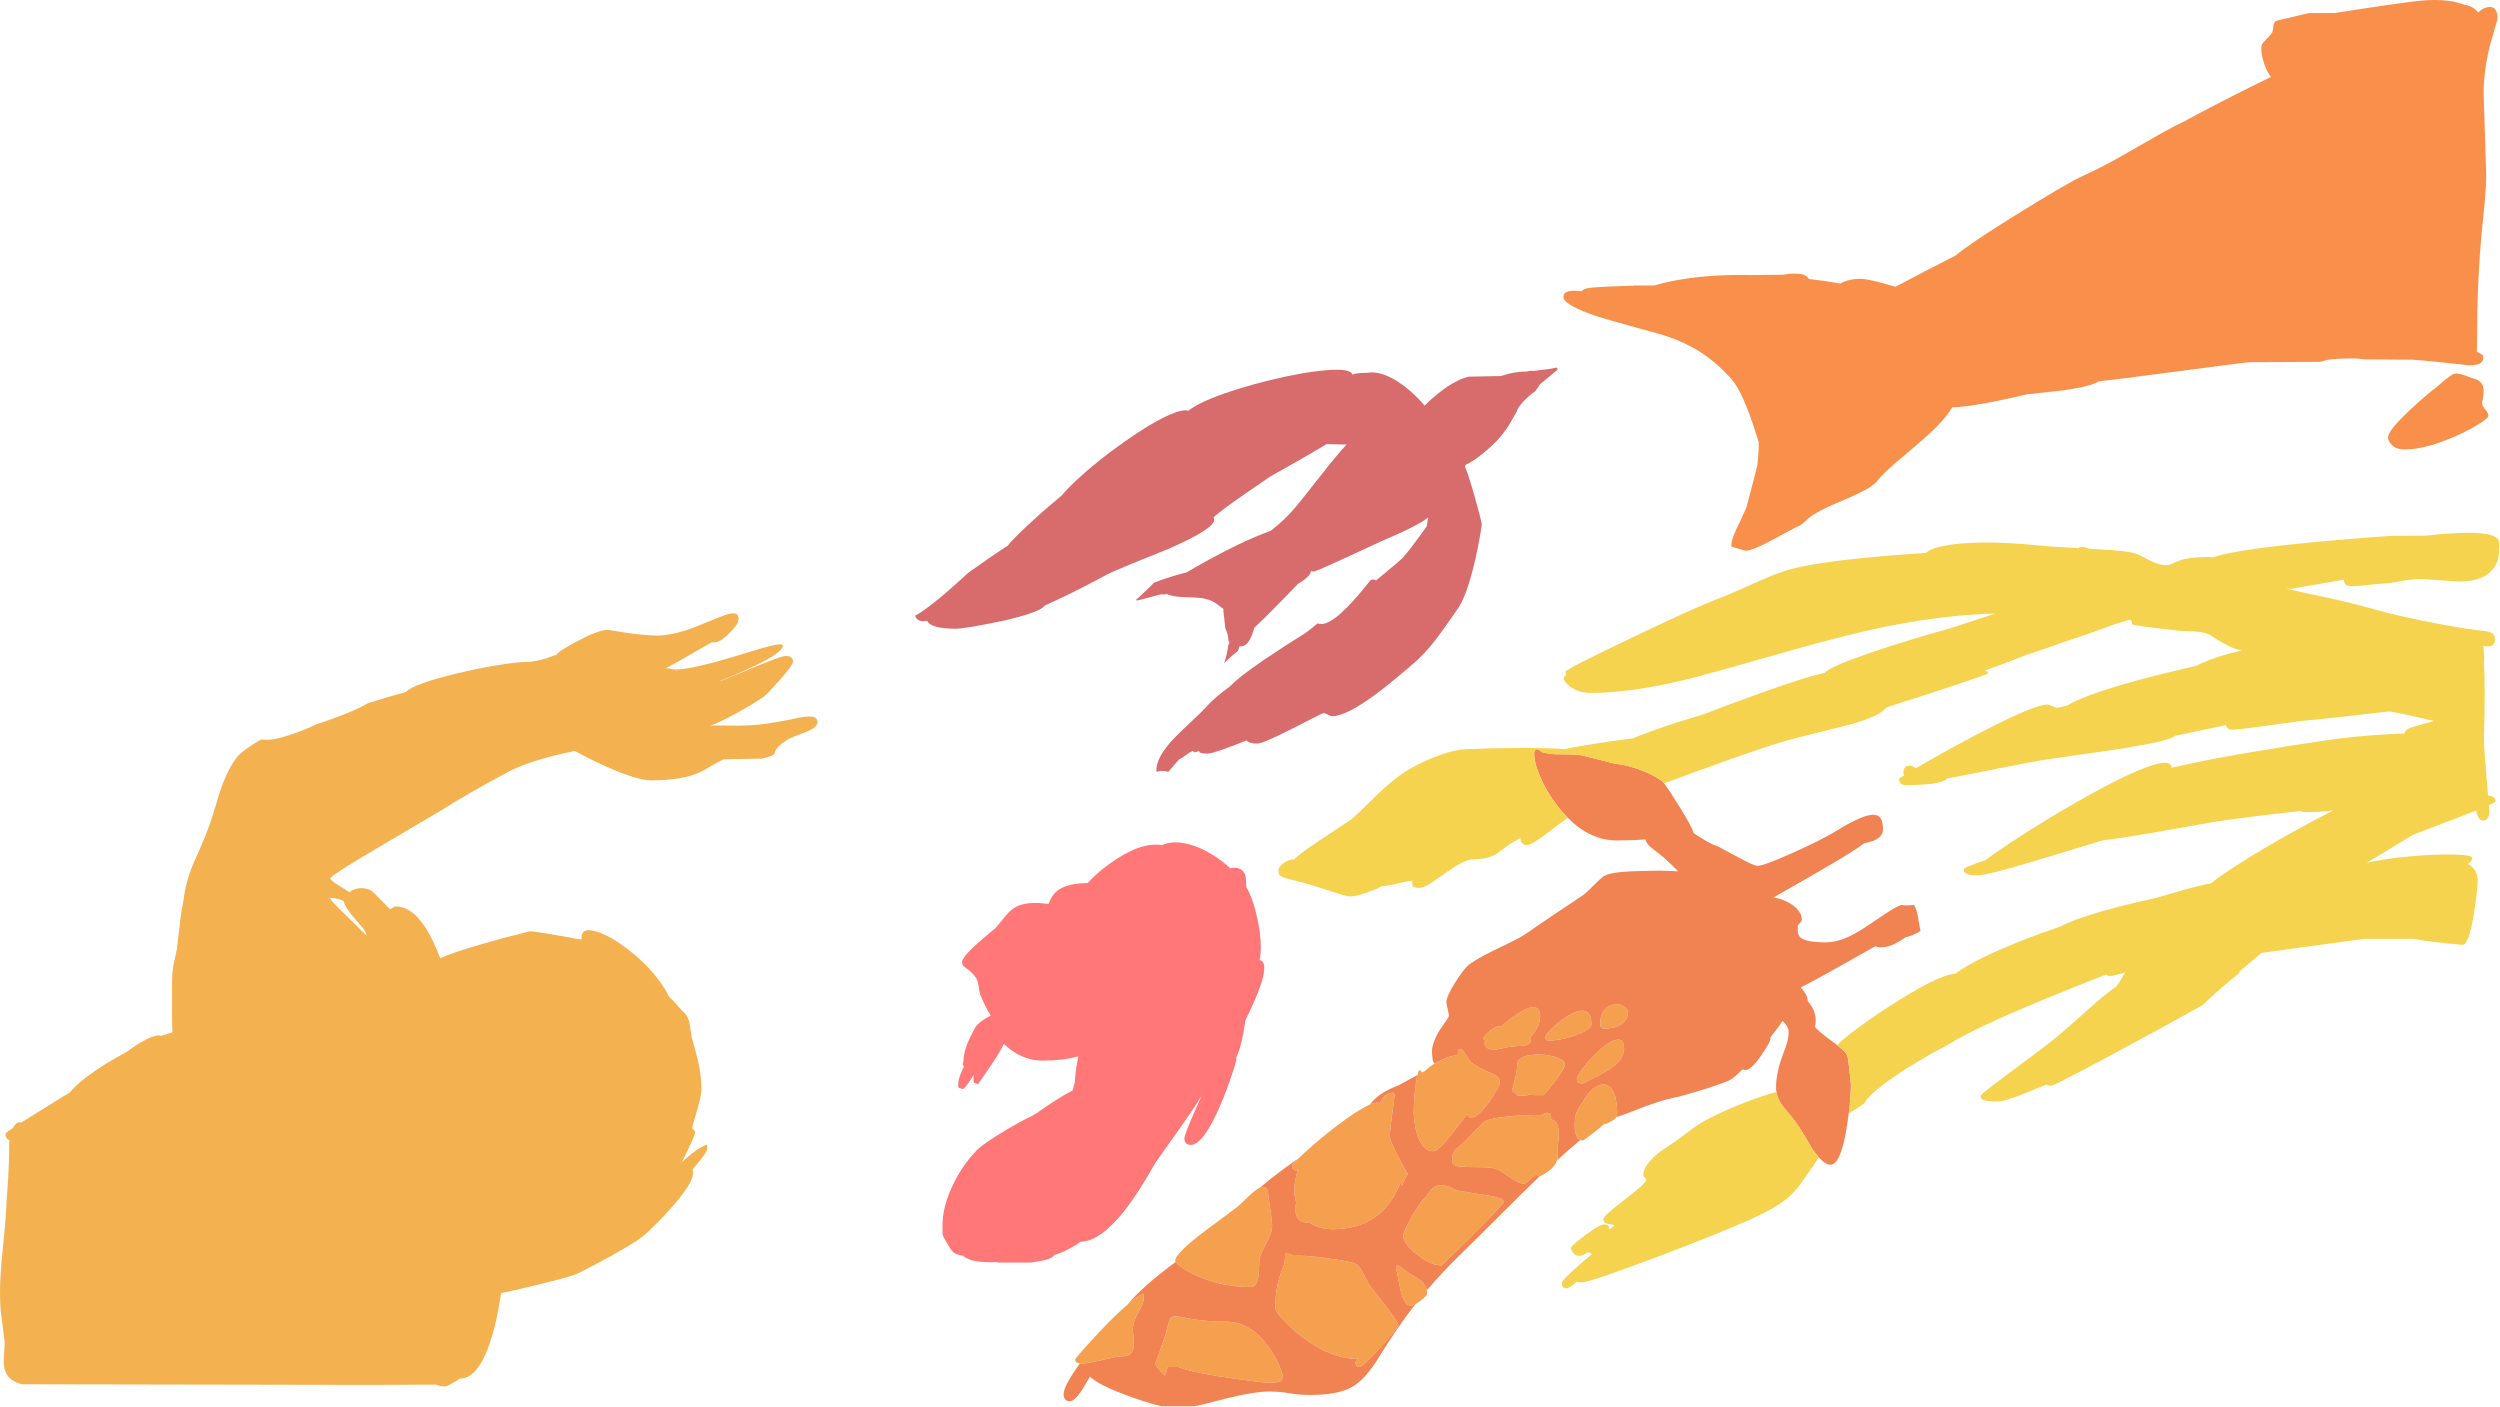 <?xml version="1.0"?>
<!DOCTYPE svg PUBLIC "-//W3C//DTD SVG 1.1//EN" "http://www.w3.org/Graphics/SVG/1.1/DTD/svg11.dtd">
<svg version='1.1' width='1987px' height='1118px' xmlns='http://www.w3.org/2000/svg' xmlns:xlink='http://www.w3.org/1999/xlink'>
	<g transform="translate(20.5,-0.884)">
		<path d="M 186.8 588.725 Q 189.231 588.85 192 588.85 Q 200.4 588.85 218.8 581.85 Q 225.65 579.239 230.175 576.825 Q 236.708 574.725 243.25 572.35 Q 262.743 565.327 272.175 559.675 Q 289.176 554.412 302.1 550.875 Q 307.742 544.614 342 536.3 Q 358.3 532.35 374.4 529.65 Q 390.5 527 398 527 Q 404.7 527 414.65 523.8 Q 416.598 523.191 422.25 521.075 Q 422.321 519.062 438.25 510.55 Q 455.15 501.5 462.5 501.5 Q 463.45 501.5 476.95 503.75 Q 492.2 506 501.75 506 Q 511.65 506 524.65 501.85 Q 531.45 499.65 545.45 493.75 Q 556.7 489.05 560.65 488.45 Q 566.5 487.6 566.5 492.6 Q 566.5 493.771 566 494.8 Q 566 494.896 566 495 Q 566 497.2 559.3 504 Q 551.95 511.5 547 511.5 Q 545.975 511.5 545.1 511.35 Q 540.547 514.007 534.5 517.5 Q 509.9 531.75 509 531.75 Q 508.879 531.75 508.75 531.75 Q 508.75 531.873 508.75 532 Q 510.95 532.15 513.3 532.6 Q 515.3 533 516.5 533 Q 529.75 533 568.75 521 Q 586.6 515.5 592.05 514.2 Q 601.75 511.85 601.75 514.1 Q 601.75 520.15 571.25 533.85 Q 563.111 537.53 552.425 541.85 Q 552.155 542.135 551.875 542.4 Q 559.549 539.279 570.8 534.55 Q 599.95 522.25 604 522.25 Q 608 522.25 609.25 524.4 Q 609.75 525.25 609.75 526.85 Q 609.75 529.45 599.05 541.6 Q 589.25 552.75 587 554.25 Q 578.3 560.4 563.45 568.5 Q 551.663 574.945 544.15 577.65 Q 546.108 577.521 548.4 577.5 Q 553.15 577.45 564.4 577.6 Q 574.85 577.6 582 576.85 Q 595.45 575.45 615.7 571.1 Q 622.6 569.95 625.65 570.6 Q 629.25 571.4 629.25 574.85 Q 629.25 578.95 620.15 582.65 Q 614.9 584.65 612.25 585.65 Q 607.6 587.4 605.25 588.85 Q 596.35 594.35 595.4 598.9 Q 595.05 600.4 593.65 601.15 Q 591.6 602.25 585 603.85 L 554.75 604.35 Q 550.9 605.95 544.9 609.6 Q 538.6 613.45 534.9 615.05 Q 521.3 621.1 497 621.1 Q 484.4 621.1 454.25 606.9 Q 444.099 602.108 436.3 597.7 Q 430.328 598.987 425.85 600 Q 397.6 606.6 382.5 614.85 Q 349.55 632.55 332 643.85 Q 329.7 645.3 280.7 674.15 Q 242 696.9 242 699 Q 242 700.25 246.55 703.25 Q 249.3 705.1 256.95 709.8 Q 257.079 709.881 257.2 709.95 Q 257.639 709.645 258.1 709.35 Q 265.15 704.75 274 708.35 Q 275.5 709.2 282.5 716.4 Q 286 719.95 289.25 723.35 Q 290.5 723.35 291.65 722.35 Q 292.75 721.35 294 721.35 Q 312.5 721.35 327 756.55 Q 328.236 759.571 329.375 762.6 Q 337.67 758.406 362.75 751.15 Q 381.5 745.75 400.5 741.1 Q 405.9 741.1 441 747.6 Q 441.5 747.5 441.75 747.55 L 441.75 745.85 Q 441.75 737.8 453.45 741.25 Q 464.55 744.55 479.15 755.85 Q 494.75 768 504.8 782.25 Q 508.764 787.874 511.375 793.225 Q 515.216 796.64 521.5 804.1 Q 526.25 807.7 527.55 814.2 Q 528.25 817.85 529.25 825.1 Q 533.4 839.8 534.75 846.3 Q 537 857.05 537 866.75 Q 537 871.65 533.4 883.85 Q 529.75 896.05 529.75 897.1 Q 529.75 898.35 530.9 899 Q 532 899.6 532 900.85 Q 532 901.85 528.85 909.1 Q 525.35 917.05 521.25 924.9 Q 521.202 924.992 521.15 925.075 Q 532.963 913.534 541.25 910.6 Q 541.25 910.75 541.5 911.25 Q 541.75 911.8 541.75 913.25 Q 541.75 916.968 529.975 930.25 Q 530.25 931.583 530.25 933.5 Q 530.25 941.9 511.15 962.95 Q 494.4 981.4 485.5 987.1 Q 477.65 992.15 464.7 999.35 Q 450.5 1007.25 438 1013.35 Q 433.65 1015.55 403.7 1022.75 Q 386.28 1026.93 377.7 1028.65 Q 377.346 1031.2 376.85 1034.4 Q 374.6 1048.5 371.25 1060.4 Q 361.05 1096.6 345 1096.6 Q 344.8 1096.6 339.9 1099.75 Q 334.75 1102.85 333 1102.85 Q 329.064 1102.85 326.125 1101.38 L 273 1101.6 L -3 1101.1 Q -16.15 1098 -17.35 1086.1 Q -17.7 1082.75 -17.15 1075.7 Q -16.6 1068.85 -17 1065.85 Q -19.15 1049.8 -19.7 1044.7 Q -20.5 1037.45 -20.5 1027.25 Q -20.5 1014.2 -18.05 990.85 Q -15.5 966.15 -15.25 954.85 Q -13.6 934.85 -13.25 918.85 Q -13.3 912.75 -13.2 909.7 Q -13.149 908.352 -13.025 907.125 Q -14.779 906.393 -15.55 904.95 Q -16 904 -16.05 902.85 Q -16 901.85 -16 901.75 Q -16 901.227 -10.225 897.4 Q -7.305 891.828 -3.625 893.1 Q 2.571 889.151 11.9 883.4 Q 26.167 874.599 35.075 869.05 Q 39.036 864.096 47.4 857.6 Q 60.75 847.273 79.55 837.25 Q 82.991 834.784 85.75 832.95 Q 102.311 821.943 107.8 824.225 Q 112.453 822.528 116.6 821.4 Q 116.24 815.039 116.2 807.7 Q 116.25 799.95 116.25 799.85 Q 116.25 781.05 116.25 780.35 Q 116.4 773.65 117.25 768.35 Q 117.276 768.168 120.05 755.575 Q 121.818 739.805 123 730.35 Q 123.888 723.417 125.25 717.25 Q 126.806 702.42 133.3 687 Q 138.65 675.05 141.55 668 Q 146.75 655.55 150.25 643.35 Q 153.95 630.4 157.15 622.3 Q 161.85 610.5 167.5 603.1 Q 171.838 597.383 186.8 588.725 Z M 241.5 714.7 Q 242.621 716.134 243.95 717.65 Q 247.85 722.2 260.5 734.3 Q 266.693 740.246 270.925 744.75 Q 269.869 741.21 269.25 740.1 Q 264 733.95 260.05 729.3 Q 253.247 721.146 252.575 716.975 Q 247.704 714.6 241.85 714.6 Q 241.715 714.6 241.5 714.7 Z" fill="#F4B14F"/>
		<path d="M 988.925 379.725 Q 986.304 381.545 983.3 383.6 Q 954.6 403.15 948.6 408.25 Q 946.337 410.153 943.925 412.025 Q 944.6 412.726 944.6 413.85 Q 944.6 421.45 906.4 437.9 Q 865.35 454.25 859.6 457.35 Q 841.9 467.05 822.5 476.35 Q 815.763 479.575 809.825 482.225 Q 806.547 487.068 782.25 492.95 Q 778.257 494.102 775.275 494.55 Q 764.648 496.887 753.4 498.8 Q 742.5 500.6 739.85 500.6 Q 724.55 500.6 719.05 497.15 Q 717.258 495.996 716.55 494.3 Q 714.62 494.6 712.85 494.6 Q 709.45 494.6 707.6 491.9 Q 707.007 491.023 706.7 490.3 Q 717.815 484.681 746.15 458.85 Q 747.673 457.458 749.2 456.05 Q 766.12 443.851 780.3 434.7 Q 784.8 429.175 796.2 418.5 Q 808.871 406.672 823.325 394.75 Q 827.543 389.604 835.3 382.35 Q 851.2 367.5 872.6 352.4 Q 895.15 336.45 909.9 330.2 Q 919.839 326.007 923.95 327.35 Q 924.143 327.265 924.325 327.175 Q 929.23 322.911 942.15 317.6 Q 960.85 309.95 987.85 303.3 Q 1014.85 296.65 1033.55 295.15 Q 1053.21 293.543 1054.28 298.625 Q 1057.81 297.115 1065.85 297.25 Q 1080.55 294.65 1100.35 311.65 Q 1106.93 317.319 1111.78 323.325 Q 1114.73 320.257 1118.6 316.9 Q 1134.4 303.15 1146.85 300.25 L 1172.6 299.75 Q 1180.15 297.05 1187.9 296.4 Q 1190.63 296.172 1192.97 296.2 Q 1196.07 295.309 1198.13 295.7 Q 1201.08 295.355 1205.05 294.9 Q 1213.5 293.9 1216.85 293 Q 1216.85 293.15 1217.1 293.25 Q 1217.35 293.4 1217.35 294.85 Q 1209.63 301.352 1203.55 306.225 Q 1203.16 307.319 1199.65 311.925 Q 1195.05 315.046 1190.9 319.35 Q 1185.65 324.8 1184.85 328.25 Q 1181.52 333.917 1178.22 339.775 Q 1177.1 341.344 1176.1 342.75 Q 1170.15 351.4 1158.9 360.7 Q 1151.2 367.085 1143.97 370.625 Q 1144.09 370.759 1144.2 370.9 Q 1143.88 371.88 1143.85 372.8 Q 1144.05 369.743 1150.85 393.1 Q 1155.76 410 1157.22 417.575 Q 1155.65 429.575 1152.25 444.6 Q 1145.35 475.2 1137.35 485.85 Q 1127.55 500.05 1121.9 507.55 Q 1111.9 520.9 1101.6 529.35 Q 1095.9 534.25 1091 538.35 Q 1081.55 546.3 1073.8 552.05 Q 1049.55 570.1 1038.35 570.1 Q 1037.1 570.1 1034.85 568.85 Q 1032.6 567.6 1031.35 567.6 Q 1030.75 567.6 1007.05 579.75 Q 983.4 591.85 978.85 591.85 Q 972.216 591.85 970.25 589.35 Q 944.078 599.85 939.35 599.85 Q 933.65 599.85 932.8 598.65 Q 932.784 598.137 932.675 597.7 Q 930.754 598.475 928.85 598.85 Q 928.026 598.17 927.475 597.7 Q 924.272 599.212 921.15 601.65 Q 918.611 603.641 916.575 604.475 Q 911.102 610.831 907.975 614.425 Q 905.48 613.437 902.35 613.65 Q 900.429 613.784 898.725 614.325 Q 898.6 613.124 898.6 613 Q 898.6 602.25 913.25 587.05 Q 916.95 583.25 926.35 574.45 Q 934.75 566.6 938.6 562.35 Q 945.244 554.963 957.1 546.4 Q 963.999 539.027 984.4 525.15 Q 1000 514.55 1017.35 503.85 Q 1021.32 500.854 1026.78 496.325 Q 1028.14 496.85 1029.85 496.85 Q 1041.43 496.85 1068.83 461.975 Q 1071.83 460.856 1073.13 462.275 Q 1093.23 445.601 1094.1 444.6 Q 1100.9 436.7 1108.45 426.2 Q 1110.67 423.111 1113.47 419.175 Q 1114.15 415.119 1114.63 412.2 Q 1111.48 414.633 1106.55 417.4 Q 1097.45 422.5 1077.85 430.85 Q 1062.1 438.15 1049.65 443.9 Q 1025.45 455.1 1023.85 455.1 Q 1022.4 455.1 1021.35 454.675 Q 1021.35 454.756 1021.35 454.85 Q 1021.35 458.45 1012.8 463.9 Q 1012.02 464.349 1011.28 464.775 Q 1005.55 470.815 997.8 478.7 Q 983.394 493.384 976.375 499.9 Q 975.762 502.404 974.4 505.85 Q 971 514.6 965.85 514.6 Q 965.275 514.6 964.775 514.45 Q 964.445 515.409 964.1 516.35 Q 963.721 517.376 963.35 518.325 Q 957.493 522.761 952.475 528.1 Q 955.072 519.954 955.675 513.825 Q 956.229 512.804 956.7 511.75 Q 956.261 511.056 955.85 510.075 Q 955.783 505.034 953.45 500.45 Q 953.425 500.302 953.4 500.15 Q 951.85 486.8 951.85 486.6 Q 951.85 485.679 951.875 484.9 Q 948.529 482.403 946.85 481.1 Q 942.6 477.75 936.2 476.55 Q 932.3 475.8 924.3 475.6 Q 916.2 475.4 912.55 474.7 Q 909.388 474.144 906.825 473.025 Q 905.771 473.35 905.35 473.35 Q 903.567 473.288 902.125 473.25 L 883.85 478.1 Q 882.94 478.1 882.2 477.85 Q 883.376 476.805 884.65 475.65 Q 893.749 467.343 896.575 464.05 Q 906.031 460.34 917.35 457.2 Q 920.069 456.452 922.625 455.825 Q 923.791 455.116 925 454.4 Q 944.55 442.95 963.1 434 Q 978.543 426.573 989.25 422.925 Q 1000.55 414.328 1009.6 403.5 Q 1014.1 398.1 1027.2 381.4 Q 1038.95 366.4 1045 359.45 Q 1047.56 356.508 1049.78 354.2 Q 1039.82 354.013 1033.85 353.9 Q 1022.82 360.513 1006.15 370 Q 996.69 375.379 988.925 379.725 Z" fill="#D86B6B"/>
		<path d="M 777.85 729.95 Q 781.7 725.15 784.85 722.95 Q 793.65 716.7 812.85 719.35 Q 815.25 712.85 818.95 709.6 Q 826.1 703.35 840.85 702.85 Q 842.43 702.8 844 702.725 Q 844.997 701.604 846.25 700.3 Q 852.95 693.45 861.8 687.1 Q 886.05 669.75 903.1 672.6 Q 911.5 668.75 923.3 671.6 Q 933.55 674.05 944.45 681.05 Q 951.771 685.709 957.375 691.025 Q 958.756 690.661 960.25 690.6 Q 964.3 690.4 966.85 692.7 Q 969.85 695.4 969.85 701.1 Q 969.85 703.348 970.025 705.95 Q 971.07 707.589 972.25 710.1 Q 976 718.15 978.65 730.1 Q 981.6 743.05 981.6 753.75 Q 981.6 758.852 980.65 763.875 Q 980.993 763.94 981.3 764.05 Q 984.35 765.2 984.35 770.5 Q 984.35 781.392 969.35 811.8 Q 967.957 821.271 966.5 827.65 Q 964.415 836.89 962.05 841.375 Q 962.1 842.307 962.1 843.35 Q 962.1 844.55 958.7 854.75 Q 954.65 867 950.05 877.85 Q 936.1 910.85 925.85 910.85 Q 922.5 910.85 921.35 908.5 Q 920.85 907.5 920.85 905.85 Q 920.85 902.45 929.25 883.75 Q 932.665 876.101 934.675 871.5 Q 929.696 879.873 919.65 894.25 Q 909.5 908.75 897.6 925.35 Q 884.3 949.15 873.35 963 Q 854.059 987.334 838.5 987.85 Q 827.293 995.526 817.475 998.3 Q 816.349 1000.06 813.8 1001.15 Q 810.05 1002.75 798.85 1004.35 L 772.85 1004.35 Q 772.071 1004.16 771.3 1003.98 Q 769.039 1004.1 766.85 1004.1 Q 753.4 1004.1 747.35 1000.65 Q 746.006 999.875 745.1 998.975 Q 743.952 998.79 743.25 998.65 Q 739.55 997.95 737.7 996.55 Q 735.9 995.2 733.6 991.35 Q 729.1 983.85 728.65 982.05 Q 728.6 981.8 728.6 974.5 Q 728.6 962.3 734.45 948 Q 739.5 935.7 747.35 925.05 Q 751.054 920.043 754.35 916.75 Q 757.794 912.11 773.3 902.55 Q 788.85 892.9 799.6 887.85 Q 800.594 887.382 804.075 885.2 Q 810.711 880.445 817.35 876.15 Q 825.8 870.692 832.125 867.45 Q 832.671 864.496 833.775 861.15 Q 834.266 851.786 836.05 843.05 Q 836.334 841.695 836.625 840.4 Q 824.492 843.85 807.85 843.85 Q 794.2 843.85 782.1 834.65 Q 779.513 832.658 777.4 830.55 Q 775.126 835.127 771.8 840.55 Q 769.25 844.7 756.85 862.6 L 753.35 861.35 Q 753.132 858.025 753.35 855.275 Q 747.575 864.435 744.85 866.6 L 741.35 865.35 Q 741.1 864.85 741.1 862.35 Q 741.1 857.85 745.15 849.5 Q 745.413 848.959 745.675 848.425 Q 745.084 848.029 744.85 847.55 Q 744.5 846.85 744.9 845.65 Q 745.35 844.15 745.35 843.85 Q 745.35 838.45 747.9 831.6 Q 750.1 825.55 754.6 817.6 Q 756.05 815 760.5 811.85 Q 763.739 809.541 766.975 808.1 Q 762.272 800.679 758.6 791.35 Q 757.95 789.6 757.2 784.25 Q 756.6 779.9 755.1 777.85 Q 752.1 773.6 747.3 770.3 Q 744.1 768.1 744.1 765.75 Q 744.1 761.65 756.55 750.55 Q 762.95 744.85 770.6 738.6 Q 772.25 736.85 777.85 729.95 Z" fill="#FF7777"/>
		<path d="M 1264.35 888.65 Q 1263.48 890.27 1261.15 891.5 Q 1258.8 892.714 1256.7 893.95 Q 1255.54 894.041 1254.25 894.4 Q 1249.82 898.627 1237.85 907.35 Q 1236.57 907.35 1235.53 906.9 Q 1232.14 905.387 1231.3 899 Q 1231 896.35 1231.15 893.2 Q 1231.35 890.45 1231.35 890.35 Q 1231.35 889.009 1231.72 887.5 Q 1232.28 885.195 1233.7 882.5 Q 1235.33 879.467 1237.45 876.975 Q 1237.74 876.414 1238.05 875.85 Q 1242.75 867.4 1249 864.2 Q 1255.6 860.8 1259.9 865.7 Q 1261.57 867.605 1262.68 870.6 Q 1262.98 871.443 1263.25 872.375 Q 1264.44 876.508 1264.75 882.35 Q 1264.85 884.367 1264.85 886.6 Q 1264.85 887.69 1264.35 888.65 Z M 1216.97 923.075 Q 1216.87 923.421 1216.75 923.75 Q 1214.2 930.75 1202.85 936.1 Q 1200.55 934.25 1200.55 934.2 Q 1200.38 934.051 1200.25 933.9 Q 1192.44 941.85 1190.35 941.85 Q 1187.75 941.85 1179.9 936.75 Q 1178.6 935.902 1177.47 935.175 Q 1170.57 930.686 1170.35 930.6 Q 1166.4 928.95 1159.45 928.6 Q 1157.75 928.5 1147.4 928.45 Q 1140.55 928.45 1137.6 927.65 Q 1133.6 926.6 1133.6 923.6 Q 1133.6 917.1 1136.8 914.1 Q 1137.9 913.05 1141.2 910.4 Q 1144.65 907.4 1147.85 903.85 Q 1150.55 900.9 1158.1 893.35 Q 1161.6 889.85 1178.7 888.2 Q 1191.16 886.968 1205.05 887.05 Q 1205.86 886.478 1206.85 886 Q 1209.1 884.95 1210.65 885.6 Q 1212.35 886.3 1212.35 888.85 Q 1212.35 889.603 1211.8 890.6 Q 1216.85 891.021 1218.03 897.525 Q 1218.21 898.533 1218.3 899.7 Q 1218.7 904.7 1217.6 911.35 Q 1217.6 913.4 1217.75 917.55 Q 1217.71 920.694 1216.97 923.075 Z M 1113.58 1026.35 Q 1113.85 1027.63 1113.85 1029 Q 1113.85 1030.65 1108.65 1034.6 Q 1106.35 1036.35 1104.58 1037.33 Q 1102.28 1038.6 1100.85 1038.6 Q 1096.97 1038.6 1094.15 1031.25 Q 1093.53 1029.58 1092.95 1027.55 Q 1092.45 1025.85 1089.6 1011.1 L 1089.6 1006.85 L 1091.35 1006.85 Q 1094.95 1010 1099.8 1013.05 Q 1102.47 1014.68 1106.9 1017.35 Q 1106.95 1017.37 1107 1017.4 Q 1112.51 1021.1 1113.58 1026.35 Z M 1267.65 815.15 Q 1262.4 818.35 1255.35 818.35 Q 1252.45 818.35 1251.65 816.75 Q 1251.35 816.2 1251.35 814.85 Q 1251.35 807.7 1254.8 803.5 Q 1257.7 799.9 1262.35 799.25 Q 1266.6 798.6 1269.9 800.6 Q 1273.35 802.6 1273.35 806.1 Q 1273.35 811.6 1267.65 815.15 Z M 1270.35 834.35 Q 1270.35 842.85 1259.4 850.25 Q 1255.45 852.9 1248.6 856.4 Q 1240.75 860.35 1236.85 862.35 L 1233.1 861.1 Q 1232.85 861.35 1232.85 858.85 Q 1232.85 855.95 1238.7 848.45 Q 1244.55 841 1251.6 834.95 Q 1259.55 828.05 1264.5 827.25 Q 1270.35 826.25 1270.35 834.35 Z M 1231.9 823.6 Q 1220.1 827.85 1211.35 827.85 Q 1209.8 827.85 1208.9 827.6 L 1208.35 827.35 Q 1208.35 827.2 1208.1 826.9 Q 1207.85 826.55 1207.85 825.1 Q 1207.85 823.25 1213.55 817.75 Q 1219.65 811.85 1226.1 808.05 Q 1233.95 803.4 1238.65 804.35 Q 1244.35 805.5 1244.35 815 Q 1244.35 819.15 1231.9 823.6 Z M 1223.35 847.1 Q 1223.35 849.65 1215.15 860.6 Q 1207.15 871.35 1205.85 871.35 Q 1199.03 871.35 1194.08 871.025 Q 1193.5 871.323 1192.85 871.6 L 1185.85 871.6 Q 1184.95 870.7 1183.7 869.6 Q 1183.52 869.439 1183.4 869.3 Q 1182.83 869.091 1182.4 868.85 Q 1180.95 868.05 1181.15 867.1 Q 1181.6 866.3 1181.6 866.25 Q 1181.6 865.8 1183.5 858.95 Q 1185.35 852.1 1185.35 847.1 Q 1185.35 842.75 1191.3 840.6 Q 1196.5 838.75 1204.35 839.1 Q 1211.9 839.45 1217.4 841.55 Q 1223.35 843.9 1223.35 847.1 Z M 1184.55 832.325 Q 1182.37 832.85 1180.1 832.85 Q 1178.85 832.85 1174 834 Q 1169.1 835.1 1167.85 835.1 Q 1161.4 835.1 1159.9 832.1 Q 1159.4 831.15 1159.45 829.95 Q 1159.6 828.9 1159.6 828.75 L 1160.25 828.125 Q 1158.6 827.271 1158.6 826.25 Q 1158.6 824.95 1161.2 822.4 Q 1163.8 819.85 1166.85 818.15 Q 1170.79 815.951 1172.85 816.5 Q 1177.48 812.558 1181.6 809.55 Q 1203.6 793.5 1203.6 809.1 Q 1203.6 816.25 1196.8 824.15 Q 1196.47 824.529 1196.15 824.9 Q 1196.35 825.599 1196.35 826.6 Q 1196.35 830.85 1191.65 831.9 Q 1190.05 832.227 1184.55 832.325 Z M 1119.58 846.3 Q 1122.13 844.73 1125.1 843.35 Q 1127.6 842.179 1129.88 841.35 Q 1134.23 839.761 1137.8 839.4 Q 1137.96 839.385 1138.13 839.375 Q 1138.38 831.574 1142.45 836.3 Q 1142.93 836.853 1143.47 837.55 Q 1145.5 840.233 1148.35 845.1 Q 1149.16 845.712 1150.08 846.325 Q 1155.83 850.233 1165.55 854.25 Q 1168.85 855.6 1170.05 856.9 Q 1171.6 858.6 1171.6 861.85 Q 1171.6 862.6 1169.25 866.85 Q 1166.6 871.6 1163.4 876.15 Q 1154.3 889.1 1148.85 889.1 Q 1147.75 889.1 1146.85 888 Q 1146 886.75 1145.6 886.35 Q 1139.1 894.85 1133.55 901.95 Q 1122.65 915.85 1118.85 915.85 Q 1109.45 915.85 1105.35 900.75 Q 1104.05 896 1103.45 890.3 Q 1103.1 885.45 1103.1 885.35 Q 1103.1 882.268 1103.3 878.425 Q 1103.54 873.935 1104.05 868.4 Q 1104.87 859.775 1106.03 855.325 Q 1106.85 852.159 1107.85 851.1 Q 1109.11 852.362 1109.65 853.375 Q 1109.94 853.908 1110.03 854.375 Q 1110.97 853.204 1112.18 852.025 Q 1112.28 851.915 1112.4 851.8 Q 1115.45 848.81 1119.58 846.3 Z M 1167.72 952.15 Q 1174.6 953.866 1174.6 956 Q 1174.6 958.85 1125.35 1006.6 Q 1121.83 1006.6 1118.05 1005.28 Q 1111.91 1003.1 1105.1 997.4 Q 1094.85 988.8 1094.85 983.5 Q 1094.85 979.65 1101.7 967.7 Q 1108.5 955.9 1112.6 952.35 Q 1112.9 952.1 1114.85 949.15 Q 1116.75 946.3 1118.7 944.85 Q 1125.1 940.1 1135.6 946.35 Q 1139.25 947.7 1159.15 950.55 Q 1164.3 951.299 1167.72 952.15 Z M 1068.35 878.725 Q 1074.57 876.02 1076.1 878.125 Q 1080.01 869.176 1087.1 869.35 Q 1087.1 869.5 1087.5 870 Q 1087.85 870.55 1087.85 872 Q 1087.85 872.55 1086 886.45 Q 1085.69 888.72 1085.43 890.725 Q 1084.1 900.882 1084.1 903.85 Q 1084.1 908.2 1093.5 925.3 Q 1095.94 929.789 1098.4 934.1 Q 1096.11 937.365 1095.35 939.6 Q 1095.07 940.472 1093.78 943.45 Q 1092.84 941.232 1092.6 940.85 Q 1078.05 977.85 1038.85 977.85 Q 1027.62 977.85 1020.3 972.475 Q 1019.46 972.6 1018.35 972.6 Q 1012.35 972.6 1010.15 967.65 Q 1009.45 966.05 1009.2 964.1 Q 1009.1 963.35 1009.1 962.35 Q 1009.1 958.563 1009.78 956.675 Q 1009.09 954.451 1008.65 952.05 Q 1008.1 947.3 1008.1 947.25 Q 1008.1 946.974 1008.1 946.675 Q 1008.2 942.485 1009.7 935.7 Q 1010.4 932.547 1011.18 930.2 Q 1009.93 931.1 1009.85 931.1 Q 1007.6 931.1 1006.9 929.5 Q 1006.6 928.9 1006.6 927.6 Q 1006.6 926.423 1011.55 921.55 Q 1013.97 919.19 1017.55 915.95 Q 1028.65 905.9 1041.6 896 Q 1056.55 884.65 1065.65 880 Q 1067.09 879.263 1068.35 878.725 Z M 980.925 944.8 Q 987.25 942.022 987.6 951.6 Q 987.742 952.734 989.05 961.475 Q 989.121 961.969 989.2 962.5 Q 990.6 972.2 990.6 974.85 Q 990.6 980.25 987.05 986.8 Q 982.25 995.6 980.85 1000.35 Q 980.3 1002.25 979.95 1013.5 Q 978.75 1023.85 973.85 1023.85 Q 951.15 1023.85 930.9 1014.9 Q 927.727 1013.52 925 1012.08 Q 921.139 1010 918.2 1007.8 Q 914.971 1005.41 914 1003.83 Q 913.6 1003.14 913.6 1002.6 Q 913.6 997.25 936.85 979.55 Q 940.9 976.45 954.35 966.55 Q 963.5 959.85 965.6 957.85 Q 967.35 956.2 971.9 951.7 Q 976.15 947.65 979 945.85 Q 980.028 945.198 980.925 944.8 Z M 1063.3 1013.5 Q 1065.1 1016.8 1067.85 1022.1 Q 1068.55 1023.25 1079.9 1037.7 Q 1082.07 1040.53 1083.8 1042.88 Q 1090.85 1052.4 1090.85 1054 Q 1090.85 1056.1 1076.85 1071.6 Q 1062.65 1087.35 1059.85 1087.35 Q 1056.85 1087.35 1056.85 1083.85 Q 1056.85 1083.25 1058.83 1080.83 Q 1058.59 1080.85 1058.35 1080.85 Q 1058.15 1080.85 1057.95 1080.85 Q 1036.73 1080.68 1013.4 1062.65 Q 1004.85 1056.05 998.7 1049 Q 993.1 1042.7 993.1 1040.5 Q 993.1 1025.35 997 1014.4 Q 998.9 1009.35 999.65 1007.05 Q 1000.85 1003.25 1000.85 999.6 Q 1000.85 998.15 1000.9 998.1 Q 1001.2 997.8 1001.35 997.35 Q 1005.73 997.106 1007.23 999.05 Q 1015.75 998.324 1033.95 1000.85 Q 1055 1003.75 1057.6 1005.6 Q 1060 1007.35 1063.3 1013.5 Z M 996.25 1086.3 Q 998.85 1092.3 998.85 1093.6 Q 998.85 1093.64 998.85 1093.68 Q 998.842 1097.41 998.1 1098.15 Q 996.35 1099.85 988.35 1099.85 Q 983.588 1099.85 961.7 1096.75 Q 960.139 1096.54 958.5 1096.3 Q 927.7 1091.95 915.85 1087.35 L 907.85 1087.35 Q 906.75 1089.05 906.55 1090.6 Q 906.25 1092.85 906.1 1093.35 L 905.35 1094.1 Q 897.85 1087.1 897.85 1084.6 Q 897.85 1084.25 901.55 1074.2 Q 905.65 1063.05 907.1 1056.85 Q 908.75 1049.9 910.1 1048.3 Q 911.6 1046.6 915.85 1047.25 Q 918.75 1047.7 928.9 1049.65 Q 940.3 1051.35 953.85 1051.35 Q 973.6 1051.35 988.15 1071.9 Q 992.8 1078.5 996.25 1086.3 Z M 875.85 1037.6 Q 882.743 1031.75 887.85 1028.85 Q 887.85 1029 888.25 1029.7 Q 888.6 1030.4 888.6 1031.85 Q 888.6 1037.1 884.55 1043.4 Q 880.516 1049.71 879.9 1056.6 Q 879.873 1056.98 879.85 1057.35 Q 879.8 1058.25 880.35 1062.8 Q 880.85 1067.25 880.65 1069.95 Q 880.1 1078.85 872.1 1078.85 Q 868.1 1078.85 855.7 1081.75 Q 854.876 1081.94 854.1 1082.13 Q 851.474 1082.71 849.325 1083.15 Q 848.713 1083.28 848.15 1083.4 Q 842.231 1084.6 840.35 1084.6 Q 838.954 1084.6 837.875 1084.47 Q 835.216 1084.13 834.4 1083 Q 834.1 1082.65 834.1 1081.1 Q 834.1 1080.85 839.8 1074.3 Q 846.65 1066.5 853.8 1058.95 Q 866.476 1045.55 875.85 1037.6 Z" fill="#F5A04E"/>
		<path d="M 1448.85 886 Q 1448.22 890.923 1447.35 896.4 Q 1442.55 926.6 1434.35 926.6 Q 1430.34 926.6 1425.15 920.825 Q 1422.57 917.946 1419.7 913.65 Q 1418.98 912.421 1418.3 911.275 Q 1411.02 898.936 1409.1 896.1 Q 1406.25 891.9 1402.25 887.05 Q 1399.07 883.232 1397.63 881.475 Q 1396.71 880.342 1396.5 880.05 Q 1392.32 874.551 1391.38 868.75 Q 1391.1 867.064 1391.1 865.35 Q 1391.1 853.7 1396.1 840.35 Q 1398.95 832.65 1399.55 830.75 Q 1401.1 825.55 1401.1 821.1 Q 1401.1 816.576 1396.13 812.25 Q 1393.32 817.03 1386.58 825.475 Q 1386.6 826.126 1386.6 826.85 Q 1386.6 829 1379.35 839.65 Q 1371.35 851.35 1366.85 851.35 Q 1365.36 851.35 1364.35 850.875 Q 1356.91 858.415 1353.35 859.85 Q 1343.9 863.65 1329.95 867.9 Q 1316.75 871.95 1309.85 873.35 Q 1298.65 875.55 1278.7 883.5 Q 1270.06 886.93 1264.35 888.65 Q 1264.85 887.69 1264.85 886.6 Q 1264.85 884.367 1264.75 882.35 Q 1264.44 876.508 1263.25 872.375 Q 1262.98 871.443 1262.68 870.6 Q 1261.57 867.605 1259.9 865.7 Q 1255.6 860.8 1249 864.2 Q 1242.75 867.4 1238.05 875.85 Q 1237.74 876.414 1237.45 876.975 Q 1235.33 879.467 1233.7 882.5 Q 1232.28 885.195 1231.72 887.5 Q 1231.35 889.009 1231.35 890.35 Q 1231.35 890.45 1231.15 893.2 Q 1231 896.35 1231.3 899 Q 1232.14 905.387 1235.53 906.9 Q 1225.34 915.585 1216.97 923.075 Q 1217.71 920.694 1217.75 917.55 Q 1217.6 913.4 1217.6 911.35 Q 1218.7 904.7 1218.3 899.7 Q 1218.21 898.533 1218.03 897.525 Q 1216.85 891.021 1211.8 890.6 Q 1212.35 889.603 1212.35 888.85 Q 1212.35 886.3 1210.65 885.6 Q 1209.1 884.95 1206.85 886 Q 1205.86 886.478 1205.05 887.05 Q 1191.16 886.968 1178.7 888.2 Q 1161.6 889.85 1158.1 893.35 Q 1150.55 900.9 1147.85 903.85 Q 1144.65 907.4 1141.2 910.4 Q 1137.9 913.05 1136.8 914.1 Q 1133.6 917.1 1133.6 923.6 Q 1133.6 926.6 1137.6 927.65 Q 1140.55 928.45 1147.4 928.45 Q 1157.75 928.5 1159.45 928.6 Q 1166.4 928.95 1170.35 930.6 Q 1170.57 930.686 1177.47 935.175 Q 1178.6 935.902 1179.9 936.75 Q 1187.75 941.85 1190.35 941.85 Q 1192.44 941.85 1200.25 933.9 Q 1200.38 934.051 1200.55 934.2 Q 1200.55 934.25 1202.85 936.1 Q 1192.35 946.15 1172.45 966.05 Q 1151.2 987.3 1142.1 996.1 Q 1126.53 1011.18 1113.58 1026.35 Q 1112.51 1021.1 1107 1017.4 Q 1106.95 1017.37 1106.9 1017.35 Q 1102.47 1014.68 1099.8 1013.05 Q 1094.95 1010 1091.35 1006.85 L 1089.6 1006.85 L 1089.6 1011.1 Q 1092.45 1025.85 1092.95 1027.55 Q 1093.53 1029.58 1094.15 1031.25 Q 1096.97 1038.6 1100.85 1038.6 Q 1102.28 1038.6 1104.58 1037.33 Q 1100.29 1042.76 1096.35 1048.2 Q 1085.85 1062.65 1073.1 1083.4 Q 1063.3 1098.15 1054 1103.3 Q 1042.75 1109.6 1020.85 1109.6 Q 1012 1109.6 1004.35 1108.25 Q 996.75 1106.85 987.85 1106.85 Q 977.05 1106.85 955.35 1112.05 Q 933.75 1117.75 928.85 1118.6 L 902.85 1118.6 Q 890 1115.65 871.35 1108.5 Q 851.891 1101.03 845.825 1094.95 Q 843.869 1098.22 841.55 1102.2 Q 834.3 1114.6 829.85 1114.6 Q 826.5 1114.6 825.35 1111.9 Q 824.85 1110.7 824.85 1108.85 Q 824.85 1102.53 837.875 1084.47 Q 838.954 1084.6 840.35 1084.6 Q 842.231 1084.6 848.15 1083.4 Q 848.713 1083.28 849.325 1083.15 Q 851.474 1082.71 854.1 1082.13 Q 854.876 1081.94 855.7 1081.75 Q 868.1 1078.85 872.1 1078.85 Q 880.1 1078.85 880.65 1069.95 Q 880.85 1067.25 880.35 1062.8 Q 879.8 1058.25 879.85 1057.35 Q 879.873 1056.98 879.9 1056.6 Q 880.516 1049.71 884.55 1043.4 Q 888.6 1037.1 888.6 1031.85 Q 888.6 1030.4 888.25 1029.7 Q 887.85 1029 887.85 1028.85 Q 882.743 1031.75 875.85 1037.6 Q 887.159 1023.61 914 1003.83 Q 914.971 1005.41 918.2 1007.8 Q 921.139 1010 925 1012.08 Q 927.727 1013.52 930.9 1014.9 Q 951.15 1023.85 973.85 1023.85 Q 978.75 1023.85 979.95 1013.5 Q 980.3 1002.25 980.85 1000.35 Q 982.25 995.6 987.05 986.8 Q 990.6 980.25 990.6 974.85 Q 990.6 972.2 989.2 962.5 Q 989.121 961.969 989.05 961.475 Q 987.742 952.734 987.6 951.6 Q 987.25 942.022 980.925 944.8 Q 987.698 938.997 996.15 932.65 Q 1003.51 927.099 1011.55 921.55 Q 1006.6 926.423 1006.6 927.6 Q 1006.6 928.9 1006.9 929.5 Q 1007.6 931.1 1009.85 931.1 Q 1009.93 931.1 1011.18 930.2 Q 1010.4 932.547 1009.7 935.7 Q 1008.2 942.485 1008.1 946.675 Q 1008.1 946.974 1008.1 947.25 Q 1008.1 947.3 1008.65 952.05 Q 1009.09 954.451 1009.78 956.675 Q 1009.1 958.563 1009.1 962.35 Q 1009.1 963.35 1009.2 964.1 Q 1009.45 966.05 1010.15 967.65 Q 1012.35 972.6 1018.35 972.6 Q 1019.46 972.6 1020.3 972.475 Q 1027.62 977.85 1038.85 977.85 Q 1078.05 977.85 1092.6 940.85 Q 1092.84 941.232 1093.78 943.45 Q 1095.07 940.472 1095.35 939.6 Q 1096.11 937.365 1098.4 934.1 Q 1095.94 929.789 1093.5 925.3 Q 1084.1 908.2 1084.1 903.85 Q 1084.1 900.882 1085.43 890.725 Q 1085.69 888.72 1086 886.45 Q 1087.85 872.55 1087.85 872 Q 1087.85 870.55 1087.5 870 Q 1087.1 869.5 1087.1 869.35 Q 1080.01 869.176 1076.1 878.125 Q 1074.57 876.02 1068.35 878.725 Q 1071.64 874.503 1075.35 871.7 Q 1081.35 867.15 1091.85 863.1 Q 1091.95 863.05 1103.5 856.7 Q 1104.78 855.998 1106.03 855.325 Q 1104.87 859.775 1104.05 868.4 Q 1103.54 873.935 1103.3 878.425 Q 1103.1 882.268 1103.1 885.35 Q 1103.1 885.45 1103.45 890.3 Q 1104.05 896 1105.35 900.75 Q 1109.45 915.85 1118.85 915.85 Q 1122.65 915.85 1133.55 901.95 Q 1139.1 894.85 1145.6 886.35 Q 1146 886.75 1146.85 888 Q 1147.75 889.1 1148.85 889.1 Q 1154.3 889.1 1163.4 876.15 Q 1166.6 871.6 1169.25 866.85 Q 1171.6 862.6 1171.6 861.85 Q 1171.6 858.6 1170.05 856.9 Q 1168.85 855.6 1165.55 854.25 Q 1155.83 850.233 1150.08 846.325 Q 1149.16 845.712 1148.35 845.1 Q 1145.5 840.233 1143.47 837.55 Q 1142.93 836.853 1142.45 836.3 Q 1138.38 831.574 1138.13 839.375 Q 1137.96 839.385 1137.8 839.4 Q 1134.23 839.761 1129.88 841.35 Q 1127.6 842.179 1125.1 843.35 Q 1122.13 844.73 1119.58 846.3 Q 1118.66 845.034 1118.15 843.15 Q 1117.6 837.3 1117.6 837.1 Q 1117.6 829.35 1124.35 818.7 Q 1131.1 809.4 1131.1 808.25 Q 1131.1 807 1130.1 802.8 Q 1129.1 798.6 1129.1 797.35 Q 1129.1 792.75 1136.45 781.2 Q 1143.4 770.25 1147.35 767.35 Q 1155.8 761.3 1172.2 753.65 Q 1188.35 746.05 1194.1 741.85 Q 1201.75 736.4 1215.95 726.9 Q 1233.5 715.25 1237.35 712.6 Q 1240.3 710.6 1245.35 705.4 Q 1250.85 699.8 1253.35 697.85 Q 1258.2 694.15 1276.1 693.4 Q 1285.55 693 1298.85 692.85 Q 1306.88 693.084 1313.25 693.375 Q 1309.96 690.209 1306.1 686.35 Q 1303 683.2 1298.75 679.9 Q 1294.3 676.6 1292.5 675.1 Q 1288.3 671.683 1287.1 668 Q 1278.6 668.85 1264.35 668.85 Q 1243.44 668.85 1225.58 650.875 Q 1221.15 646.423 1216.9 640.85 Q 1216.49 640.318 1216.1 639.775 Q 1208.45 629.506 1203.55 618.1 Q 1200.07 609.909 1199.18 604.1 Q 1198.85 602.083 1198.85 600.35 Q 1198.85 594.3 1203.5 597.4 Q 1204.54 598.093 1205.58 599.025 Q 1205.85 598.989 1206.15 599 Q 1206.43 599 1209.35 599.6 Q 1209.57 599.651 1209.8 599.7 Q 1212.95 600.35 1216.1 600.35 Q 1232.4 600.35 1235.3 600.95 Q 1237.28 601.387 1244.5 603.2 Q 1251.33 604.91 1262.85 607.85 Q 1264.56 608.003 1266.33 608.275 Q 1274.39 609.473 1283.7 613 Q 1288.34 614.774 1292.13 616.65 Q 1296.95 619.043 1300.35 621.6 Q 1300.94 622.035 1302.05 623.45 Q 1305.57 627.861 1314.25 641.85 Q 1323.7 657.084 1325.78 663.175 Q 1326.9 663.879 1328.15 664.7 Q 1339 671.85 1344.85 673.6 Q 1345.05 673.65 1359.7 681.55 Q 1373.7 689.1 1376.1 689.1 Q 1381.25 689.1 1404.85 678.5 Q 1427.7 668.25 1438.85 661.35 Q 1461.25 647.5 1469.65 648.5 Q 1476.1 649.25 1476.1 660 Q 1476.1 666.3 1467.9 669.35 Q 1464.94 670.467 1460.97 671.125 Q 1453.86 677.573 1389.05 714.175 Q 1392.15 714.623 1395.75 715.9 Q 1402.4 718.25 1406.65 722.15 Q 1411.6 726.7 1411.6 732 Q 1411.6 733.1 1410 734.6 Q 1408.35 736.1 1408.35 736.85 Q 1408.35 741.25 1408.4 741.7 Q 1408.7 744.3 1410.35 745.85 Q 1414.55 749.85 1430.75 749.85 Q 1439.45 749.85 1449.75 744.95 Q 1456.7 741.6 1467.65 734.1 Q 1480.3 725.45 1484.15 723.25 Q 1487.58 721.318 1490.6 720.15 Q 1494.69 720.85 1500.6 720.1 Q 1502.55 722.45 1503.6 728.15 Q 1504.25 731.35 1505.4 738.35 Q 1505.66 739.556 1505.97 740.65 Q 1503.41 742.574 1499.4 744.15 Q 1496.75 745.174 1493.75 745.95 Q 1492.03 747.29 1489.35 748.9 Q 1481.15 753.85 1474.35 753.85 Q 1471.67 753.85 1470.08 752.85 Q 1461.7 757.585 1450.65 763.85 Q 1423.53 779.208 1410.78 785.675 Q 1411.77 786.826 1412.75 788.15 Q 1415.45 791.75 1415.85 793.6 Q 1416.13 794.937 1416.45 796.925 Q 1418.49 798.948 1420 801.8 Q 1422.6 806.5 1422.6 811.5 Q 1422.6 814.655 1422.05 817.1 Q 1424.81 820.65 1436.2 828.95 Q 1438.15 830.368 1439.78 831.65 Q 1443.92 834.885 1445.97 837.2 Q 1447.49 838.901 1447.85 840.1 Q 1448.35 841.9 1449.5 852 Q 1450.6 861.55 1450.6 863 Q 1450.6 867.177 1450.25 872.15 Q 1449.83 878.434 1448.85 886 Z M 996.25 1086.3 Q 992.8 1078.5 988.15 1071.9 Q 973.6 1051.35 953.85 1051.35 Q 940.3 1051.35 928.9 1049.65 Q 918.75 1047.7 915.85 1047.25 Q 911.6 1046.6 910.1 1048.3 Q 908.75 1049.9 907.1 1056.85 Q 905.65 1063.05 901.55 1074.2 Q 897.85 1084.25 897.85 1084.6 Q 897.85 1087.1 905.35 1094.1 L 906.1 1093.35 Q 906.25 1092.85 906.55 1090.6 Q 906.75 1089.05 907.85 1087.35 L 915.85 1087.35 Q 927.7 1091.95 958.5 1096.3 Q 960.139 1096.54 961.7 1096.75 Q 983.588 1099.85 988.35 1099.85 Q 996.35 1099.85 998.1 1098.15 Q 998.842 1097.41 998.85 1093.68 Q 998.85 1093.64 998.85 1093.6 Q 998.85 1092.3 996.25 1086.3 Z M 1063.3 1013.5 Q 1060 1007.35 1057.6 1005.6 Q 1055 1003.75 1033.95 1000.85 Q 1015.75 998.324 1007.23 999.05 Q 1005.73 997.106 1001.35 997.35 Q 1001.2 997.8 1000.9 998.1 Q 1000.85 998.15 1000.85 999.6 Q 1000.85 1003.25 999.65 1007.05 Q 998.9 1009.35 997 1014.4 Q 993.1 1025.35 993.1 1040.5 Q 993.1 1042.7 998.7 1049 Q 1004.85 1056.05 1013.4 1062.65 Q 1036.73 1080.68 1057.95 1080.85 Q 1058.15 1080.85 1058.35 1080.85 Q 1058.59 1080.85 1058.83 1080.83 Q 1056.85 1083.25 1056.85 1083.85 Q 1056.85 1087.35 1059.85 1087.35 Q 1062.65 1087.35 1076.85 1071.6 Q 1090.85 1056.1 1090.85 1054 Q 1090.85 1052.4 1083.8 1042.88 Q 1082.07 1040.53 1079.9 1037.7 Q 1068.55 1023.25 1067.85 1022.1 Q 1065.1 1016.8 1063.3 1013.5 Z M 1112.18 852.025 Q 1110.97 853.204 1110.03 854.375 Q 1109.94 853.908 1109.65 853.375 Q 1110.93 852.683 1112.18 852.025 Z M 1167.72 952.15 Q 1164.3 951.299 1159.15 950.55 Q 1139.25 947.7 1135.6 946.35 Q 1125.1 940.1 1118.7 944.85 Q 1116.75 946.3 1114.85 949.15 Q 1112.9 952.1 1112.6 952.35 Q 1108.5 955.9 1101.7 967.7 Q 1094.85 979.65 1094.85 983.5 Q 1094.85 988.8 1105.1 997.4 Q 1111.91 1003.1 1118.05 1005.28 Q 1121.83 1006.6 1125.35 1006.6 Q 1174.6 958.85 1174.6 956 Q 1174.6 953.866 1167.72 952.15 Z M 1184.55 832.325 Q 1190.05 832.227 1191.65 831.9 Q 1196.35 830.85 1196.35 826.6 Q 1196.35 825.599 1196.15 824.9 Q 1196.47 824.529 1196.8 824.15 Q 1203.6 816.25 1203.6 809.1 Q 1203.6 793.5 1181.6 809.55 Q 1177.48 812.558 1172.85 816.5 Q 1170.79 815.951 1166.85 818.15 Q 1163.8 819.85 1161.2 822.4 Q 1158.6 824.95 1158.6 826.25 Q 1158.6 827.271 1160.25 828.125 L 1159.6 828.75 Q 1159.6 828.9 1159.45 829.95 Q 1159.4 831.15 1159.9 832.1 Q 1161.4 835.1 1167.85 835.1 Q 1169.1 835.1 1174 834 Q 1178.85 832.85 1180.1 832.85 Q 1182.37 832.85 1184.55 832.325 Z M 1223.35 847.1 Q 1223.35 843.9 1217.4 841.55 Q 1211.9 839.45 1204.35 839.1 Q 1196.5 838.75 1191.3 840.6 Q 1185.35 842.75 1185.35 847.1 Q 1185.35 852.1 1183.5 858.95 Q 1181.6 865.8 1181.6 866.25 Q 1181.6 866.3 1181.15 867.1 Q 1180.95 868.05 1182.4 868.85 Q 1182.83 869.091 1183.4 869.3 Q 1183.52 869.439 1183.7 869.6 Q 1184.95 870.7 1185.85 871.6 L 1192.85 871.6 Q 1193.5 871.323 1194.08 871.025 Q 1199.03 871.35 1205.85 871.35 Q 1207.15 871.35 1215.15 860.6 Q 1223.35 849.65 1223.35 847.1 Z M 1231.9 823.6 Q 1244.35 819.15 1244.35 815 Q 1244.35 805.5 1238.65 804.35 Q 1233.95 803.4 1226.1 808.05 Q 1219.65 811.85 1213.55 817.75 Q 1207.85 823.25 1207.85 825.1 Q 1207.85 826.55 1208.1 826.9 Q 1208.35 827.2 1208.35 827.35 L 1208.9 827.6 Q 1209.8 827.85 1211.35 827.85 Q 1220.1 827.85 1231.9 823.6 Z M 1270.35 834.35 Q 1270.35 826.25 1264.5 827.25 Q 1259.55 828.05 1251.6 834.95 Q 1244.55 841 1238.7 848.45 Q 1232.85 855.95 1232.85 858.85 Q 1232.85 861.35 1233.1 861.1 L 1236.85 862.35 Q 1240.75 860.35 1248.6 856.4 Q 1255.45 852.9 1259.4 850.25 Q 1270.35 842.85 1270.35 834.35 Z M 1267.65 815.15 Q 1273.35 811.6 1273.35 806.1 Q 1273.35 802.6 1269.9 800.6 Q 1266.6 798.6 1262.35 799.25 Q 1257.7 799.9 1254.8 803.5 Q 1251.35 807.7 1251.35 814.85 Q 1251.35 816.2 1251.65 816.75 Q 1252.45 818.35 1255.35 818.35 Q 1262.4 818.35 1267.65 815.15 Z" fill="#F18252"/>
		<path d="M 1425.15 920.825 Q 1424.9 921.179 1424.65 921.55 Q 1415.1 935.3 1412.35 939.35 Q 1406.2 948.7 1397.55 955.2 Q 1388 962.4 1370.1 970.35 Q 1345.6 981.35 1295.3 1000.35 Q 1242.9 1020.1 1236.85 1020.1 Q 1234.43 1020.1 1232.88 1019.53 Q 1226.47 1024.85 1224.85 1024.85 Q 1221.95 1024.85 1221.15 1022.7 Q 1220.85 1021.95 1220.85 1020.25 Q 1220.85 1018.65 1231.5 1009.1 Q 1239.25 1002.1 1244.85 997.6 Q 1244.2 997.4 1243.5 996.8 Q 1243 996.35 1241.6 996.35 Q 1241.2 996.35 1238.65 997.75 Q 1236.1 999.1 1234.85 999.1 Q 1231.3 999.1 1229.4 996 Q 1228.1 993.95 1228.1 992.6 Q 1228.1 991.25 1239.15 982.85 Q 1250.65 974.1 1254.35 974.1 Q 1257.6 974.1 1258.3 975.95 Q 1258.7 976.9 1258.6 978.35 Q 1260.9 976.2 1262.85 974.6 Q 1257.7 973.65 1256.15 973.25 Q 1253.85 972.55 1253.85 969.6 Q 1253.85 967.35 1270.85 954.3 Q 1287.85 941.2 1287.85 938.85 Q 1287.85 937.6 1286.75 936.8 Q 1285.6 936 1285.6 934.75 Q 1285.6 929.75 1290.65 923.9 Q 1295.5 918.25 1304.35 912.6 Q 1310.9 908.4 1318.7 902.4 Q 1326 896.75 1331.1 893.6 Q 1338.15 889.25 1351.7 883.25 Q 1366.15 876.85 1379.55 872.35 Q 1386.07 870.174 1391.38 868.75 Q 1392.32 874.551 1396.5 880.05 Q 1396.71 880.342 1397.63 881.475 Q 1399.07 883.232 1402.25 887.05 Q 1406.25 891.9 1409.1 896.1 Q 1411.02 898.936 1418.3 911.275 Q 1418.98 912.421 1419.7 913.65 Q 1422.57 917.946 1425.15 920.825 Z M 1448.85 886 Q 1449.83 878.434 1450.25 872.15 Q 1450.6 867.177 1450.6 863 Q 1450.6 861.55 1449.5 852 Q 1448.35 841.9 1447.85 840.1 Q 1447.49 838.901 1445.97 837.2 Q 1443.92 834.885 1439.78 831.65 Q 1441.97 828.788 1451.25 821.65 Q 1463.25 812.4 1479.35 801.9 Q 1520.81 774.942 1533.75 774.85 Q 1540.59 769.074 1558 760.75 Q 1582.36 749.115 1617 737.25 Q 1624.83 733.196 1638.4 728.75 Q 1659.7 721.8 1691.85 714.85 Q 1694.15 714.35 1705.4 711 Q 1717.7 707.3 1725.85 705.35 Q 1731.62 703.955 1736.72 703.025 Q 1742.36 698.31 1755.7 689.65 Q 1777.9 675.25 1806.55 659.55 Q 1821.72 651.196 1834.2 645 Q 1830.76 645.435 1828.9 645.65 Q 1822.2 646.35 1812.75 646.35 Q 1810.03 646.35 1808.05 645.45 Q 1765.18 650.142 1737.85 654.35 Q 1715.6 658.35 1695.3 661.9 Q 1662.16 667.643 1651.4 668.65 Q 1638.51 672.494 1595.65 685.5 Q 1559.1 696.6 1550.85 696.6 Q 1543.3 696.6 1541.1 694.35 Q 1540.35 693.6 1540.35 691.75 Q 1540.35 690.249 1557.53 684.55 Q 1563.51 679.952 1576.05 671.6 Q 1600.7 655.2 1628.75 639.1 Q 1661.55 620.3 1681.4 612.3 Q 1705.35 602.65 1705.35 611 Q 1705.35 611.047 1705.28 611.125 Q 1716.88 608.42 1730.8 605.65 Q 1756.84 600.458 1786.25 595.875 Q 1795.99 593.978 1815 591.35 Q 1847.8 585.8 1882.9 584.2 Q 1886.97 584.006 1890.58 583.9 Q 1891.06 580.763 1895.3 579.35 Q 1898.8 578.15 1913.25 574.1 L 1913.75 573.85 Q 1902.15 571.2 1894.7 569.5 Q 1880.65 566.35 1878 566.35 Q 1820.5 573 1808.75 573.85 Q 1796.15 575.6 1783.4 577.35 Q 1758 580.85 1753.85 580.85 Q 1750.7 580.85 1749.35 578.9 Q 1748.8 578.055 1748.65 577.2 Q 1730.86 581.004 1715.7 584.15 Q 1711.87 584.938 1708.35 585.625 Q 1705.24 589.585 1664.65 596.05 Q 1614.5 603.2 1602.1 605.1 Q 1595.6 606.1 1552.9 614.65 Q 1537.32 617.762 1527.35 619.525 Q 1525.48 621.661 1520.1 622.9 Q 1511.7 624.85 1493.85 624.85 Q 1490.55 624.85 1489.4 622.5 Q 1488.85 621.45 1488.85 619.85 Q 1488.85 619.572 1492.9 617.075 Q 1492.35 615.982 1492.35 614.6 Q 1492.35 612.25 1493.6 610.85 Q 1494.95 609.35 1497.35 609.35 Q 1498.85 609.35 1500.55 610.4 Q 1501.28 610.859 1502.25 611.475 Q 1503.39 610.785 1504.65 610.05 Q 1522 599.95 1540.9 589.85 Q 1594.9 560.85 1606.85 560.85 Q 1608.1 560.85 1610.55 562.1 Q 1613 563.35 1614.25 563.35 Q 1616.25 563.35 1622.85 561.55 Q 1630.05 556.825 1648.75 550.55 Q 1674.6 541.8 1715.55 532.3 Q 1720.41 531.161 1725.15 530.1 Q 1728.11 528.374 1733.25 526.3 Q 1744.8 521.7 1760.05 518.1 Q 1760.54 517.982 1761.03 517.875 Q 1758.27 516.965 1756.35 516.6 Q 1754.9 516.4 1747.9 512.7 Q 1740.55 508.9 1738.1 506.85 Q 1733.9 503.4 1723.15 502.7 Q 1711.05 502.45 1706.35 501.6 Q 1704.85 501.35 1691.7 499.9 Q 1680.6 498.65 1674.35 497.35 Q 1674.35 497.2 1674.1 496.9 Q 1673.85 496.55 1673.85 495.1 Q 1673.85 494.777 1673.97 494.475 Q 1672.92 494.013 1672.3 493.3 Q 1667.53 494.676 1658.85 497.575 Q 1651.32 500.397 1641.8 503.75 Q 1630.81 507.438 1622.22 510.325 Q 1620.54 510.927 1618.8 511.55 Q 1601.09 517.904 1590.05 521.425 Q 1579.56 525.662 1556.97 533.925 Q 1559.6 534.414 1559.6 536 Q 1559.6 537.362 1478.72 563.15 Q 1474.34 569.559 1452.8 575.85 Q 1444.65 578.2 1427 582.5 Q 1408.2 587.1 1400.1 589.35 Q 1378.6 595.45 1331.7 612.65 Q 1312.64 619.618 1302.05 623.45 Q 1300.94 622.035 1300.35 621.6 Q 1296.95 619.043 1292.13 616.65 Q 1288.34 614.774 1283.7 613 Q 1274.39 609.473 1266.33 608.275 Q 1264.56 608.003 1262.85 607.85 Q 1251.33 604.91 1244.5 603.2 Q 1237.28 601.387 1235.3 600.95 Q 1232.4 600.35 1216.1 600.35 Q 1212.95 600.35 1209.8 599.7 Q 1209.57 599.651 1209.35 599.6 Q 1206.43 599 1206.15 599 Q 1205.85 598.989 1205.58 599.025 Q 1204.54 598.093 1203.5 597.4 Q 1198.85 594.3 1198.85 600.35 Q 1198.85 602.083 1199.18 604.1 Q 1200.07 609.909 1203.55 618.1 Q 1208.45 629.506 1216.1 639.775 Q 1216.49 640.318 1216.9 640.85 Q 1221.15 646.423 1225.58 650.875 Q 1220.86 654.122 1213.3 659.95 Q 1196.95 672.6 1193.35 672.6 Q 1190 672.6 1188.65 670.15 Q 1187.5 668.2 1188.1 666.85 Q 1182.1 669.85 1176.9 673.6 Q 1171.9 677.5 1169.7 679 Q 1162.65 683.85 1150.35 683.85 Q 1143.5 683.85 1127.6 695.25 Q 1119 701.35 1116.25 703.05 Q 1110.5 706.6 1107.35 706.6 Q 1102.65 706.6 1101.95 704.55 Q 1102.1 701.95 1102.1 700.85 Q 1097.9 701.2 1088 703.6 Q 1082.8 704.846 1077.63 705.325 Q 1074.83 706.82 1070.4 708.6 Q 1058.65 713.35 1052.35 713.35 Q 1049.7 713.35 1037.9 709.45 Q 1021.95 704.25 1016.85 702.85 Q 1002.15 699.25 999.2 698.1 Q 997.05 697.25 996.3 696.1 Q 995.6 695 995.6 692.75 Q 995.6 690.4 998.5 687.8 Q 1001.25 685.35 1004.7 684.4 Q 1006.67 683.855 1008.2 684 Q 1011.9 679.679 1028.05 669 Q 1053.7 652 1053.85 651.85 Q 1058.4 648.05 1069.9 636.6 Q 1080.25 626.2 1089.85 618.85 Q 1101.3 610.1 1117.7 603.4 Q 1133.95 596.75 1144.35 596.35 Q 1191.5 594.364 1222.9 596.225 Q 1229.6 594.896 1239.2 593.3 Q 1261.54 589.583 1277.2 587.7 Q 1279.83 586.618 1282.85 585.45 Q 1304.5 577.1 1334 568.5 Q 1334.16 568.452 1334.33 568.4 Q 1344.74 564.192 1358.7 559.05 Q 1404.35 542.2 1422.85 537.35 Q 1426.18 536.501 1429.83 535.625 Q 1433.57 530.769 1467.2 519.35 Q 1494.7 509.95 1526.6 501.1 Q 1531.05 499.9 1547.35 494.4 Q 1557.95 490.867 1565.55 488.5 Q 1525.8 489.59 1481.8 498.25 Q 1447.65 504.95 1395.4 520 Q 1334.7 537.45 1316.6 541.7 Q 1274.75 551.6 1244.35 551.6 Q 1233.9 551.6 1227.15 546.35 Q 1224.95 544.65 1223.45 542.65 Q 1222.35 541.15 1222.35 540.75 Q 1222.35 538.6 1224.1 537.35 Q 1224.16 537.307 1224.22 537.275 Q 1224.19 537.208 1224.15 537.15 Q 1223.6 534.95 1223.6 534.85 Q 1223.6 533.1 1274.55 508.65 Q 1325.55 484.2 1344.1 477.1 Q 1355.95 472.55 1375.8 463.55 Q 1390.65 456.8 1400.95 453.8 Q 1429.1 445.65 1510.1 440.35 Q 1516.1 434.8 1538.55 432.85 Q 1563.55 430.75 1598.85 434.35 Q 1606.9 435.249 1631.55 436.6 Q 1633.23 434.455 1639 436.65 Q 1639.52 436.846 1640.03 437.05 Q 1643.23 437.227 1646.65 437.4 Q 1672.95 438.7 1678.85 441.6 Q 1680.8 442.55 1688.6 446.55 Q 1696.25 450.1 1700.75 450.1 Q 1703.25 450.1 1705.65 449.1 Q 1707.05 448.5 1710.55 446.85 Q 1718.7 443.6 1734.85 443.6 Q 1736.5 443.6 1737.72 444.025 Q 1753.05 438.939 1792.15 434.5 Q 1826.15 430.65 1878.75 426.85 L 1907.75 426.6 Q 1947.65 422.2 1959.85 426.35 Q 1964.35 427.9 1965.5 430.75 Q 1966 431.9 1966 435.5 Q 1966 445.15 1962.55 450.9 Q 1955.15 463.1 1933.75 463.1 Q 1932.5 463.1 1919.25 462.1 Q 1906 461.1 1904.75 461.1 Q 1897.85 461.1 1889.3 462.45 Q 1881.55 463.95 1880 464.1 Q 1850.1 466.85 1849.75 466.85 Q 1844.6 466.85 1843.15 464.75 Q 1842.5 462.3 1842.25 461.6 Q 1801.1 468.85 1800.75 468.85 Q 1798.47 468.85 1796.55 468.75 Q 1811.39 472.194 1834.3 477.05 Q 1848.5 480.1 1866.25 485.1 Q 1884.95 490.55 1921 497.35 Q 1939 500.8 1955.25 502.5 Q 1959.65 503.3 1961.1 504.8 Q 1962.5 506.25 1962.5 510 Q 1962.5 511.2 1961.55 512.6 Q 1960.15 514.6 1957.75 514.6 Q 1955.55 514.6 1953.22 514.5 Q 1953.51 516.426 1953.7 518.55 Q 1954.2 523.9 1953.75 526.1 Q 1954.9 548.9 1953.75 586.85 Q 1953.6 593.7 1955.8 619 Q 1956.51 627.324 1957 633.15 Q 1960.78 633.398 1962.25 635.3 Q 1963 636.3 1963 637.75 Q 1963 638.416 1957.63 640.85 Q 1958 645.769 1958 646.5 Q 1958 648.8 1957 650.6 Q 1955.6 653.1 1952.75 653.1 Q 1949.52 653.1 1947.38 645.15 Q 1940.96 647.713 1931.9 651.15 Q 1898.3 663.9 1897 664.6 Q 1895.5 665.45 1866.9 682.8 Q 1863.4 684.921 1860.38 686.75 Q 1860.46 686.721 1860.55 686.7 Q 1873.9 683.45 1894.75 681.55 Q 1914.1 679.75 1928.95 680.05 Q 1944.5 680.35 1944.5 682.75 Q 1944.5 685.533 1940.8 687.65 Q 1941.56 687.901 1942.4 688.4 Q 1945 690 1946.75 693 Q 1948.75 696.35 1948.75 700.1 Q 1948.75 708.25 1945.75 727.1 Q 1941.8 751.85 1936.75 751.85 Q 1906 749 1898.25 747.1 L 1858.25 747.1 Q 1846.15 748.65 1808.5 753.9 Q 1783.58 757.345 1776.8 758.275 Q 1769.69 764.485 1758.63 773.75 Q 1759.38 773.692 1760.05 773.7 Q 1748.01 783.133 1734.55 795.55 Q 1731.91 797.989 1729.85 799.9 Q 1713.18 809.276 1688.65 822.6 Q 1612.7 863.85 1609.85 863.85 Q 1607.34 863.85 1605.95 862.875 Q 1598.44 866.008 1592.5 868.4 Q 1573 876.35 1567.85 876.35 Q 1557.5 876.35 1554.85 874.65 Q 1553.85 874 1553.85 871.6 Q 1553.85 870.4 1578.6 852.1 Q 1608.1 830.35 1616.85 822.85 Q 1626.25 814.85 1646.25 796.9 Q 1654.63 789.793 1661.75 784.825 Q 1666.62 777.598 1668.1 774.6 L 1668.35 773.85 Q 1665.6 774.6 1663.15 775.3 Q 1658.3 776.6 1656.85 776.6 Q 1654.54 776.6 1653.47 775.425 Q 1629.89 784.521 1602.4 795.9 Q 1547.41 818.714 1526.88 831.7 Q 1502.2 844.609 1483.6 857.6 Q 1465.23 870.48 1461.08 877.95 Q 1453.71 882.966 1448.85 886 Z" fill="#F5D34E"/>
		<path d="M 1961.65 7.35 Q 1964.5 9.4 1964.5 15.25 Q 1964.5 16.4 1962.8 22.05 Q 1960.25 30.45 1959 35.15 Q 1953.5 56.25 1953.5 74.85 Q 1955.5 136.85 1955.5 139.35 Q 1955.5 149 1954.35 161.35 Q 1953.7 168.8 1951.9 186.3 Q 1948.25 224.65 1948.25 272.85 Q 1948.25 277.717 1948.08 280.475 Q 1953.25 282.521 1953.25 284.85 Q 1953.25 288.2 1950.5 289.75 Q 1947.75 291.25 1941.75 291.25 Q 1936.05 290.6 1928.15 289.7 Q 1911.95 287.85 1897 286.75 L 1858.75 286.5 Q 1853.75 285.75 1851.25 285.75 Q 1836 285.75 1829.25 286.9 Q 1824.65 288.2 1822.75 288.5 L 1767.25 288.75 Q 1762.55 289.05 1704.45 296.8 Q 1660.19 302.667 1647.75 303.925 Q 1641.75 307.771 1623.15 310.55 Q 1615 311.75 1602.8 312.95 Q 1591.65 314.05 1590.6 314.25 Q 1579.6 316.95 1567.25 319.45 Q 1542.7 324.5 1531.85 324.5 Q 1531.48 324.5 1531.13 324.5 Q 1525.59 334.765 1506.4 351.5 Q 1491.9 363.7 1485.65 369.15 Q 1474.85 378.5 1471.6 383.1 Q 1467.7 388.7 1446.15 397.7 Q 1422.75 407.45 1416.6 413.1 Q 1414.13 415.392 1410.8 418.05 Q 1408.57 419.09 1406.1 420.35 Q 1390.8 428.7 1383.75 432.3 Q 1371.55 438.6 1366.75 438.6 Q 1366.42 438.6 1355.6 435.3 Q 1355.6 434.849 1355.6 434.35 Q 1355.6 430.1 1359 422.6 Q 1363.75 412.95 1366.5 406.6 Q 1367.09 405.226 1367.65 403.85 Q 1368.85 399.095 1370.85 391.65 Q 1374.57 377.81 1376.22 370.5 Q 1377.34 361.635 1377.35 352.375 Q 1376.41 349.349 1375.6 346.8 Q 1364.65 311.9 1355.35 301.75 Q 1345.1 290.5 1334.85 283.3 Q 1318.2 271.65 1296.35 265.75 Q 1258.4 255.4 1249.7 252.55 Q 1222.1 243.45 1222.1 236.85 Q 1222.1 230.452 1236.75 232.4 Q 1236.92 232.02 1237.15 231.75 Q 1238.3 230.5 1241.95 229.85 Q 1248.05 228.75 1277.85 228 L 1277.85 227.75 L 1294.45 227.75 Q 1300.19 225.958 1307.95 224.4 Q 1336.6 218.7 1369.85 219.5 L 1396.35 219.25 Q 1414.46 216.395 1417.13 222.65 Q 1417.57 222.703 1418 222.75 Q 1431.23 224.224 1442.3 226.2 Q 1443.46 225.472 1445.1 224.8 Q 1450.7 222.5 1458.35 222.5 Q 1462.95 222.5 1474.85 225.65 Q 1480.85 227.2 1486.1 228.75 Q 1486.2 228.75 1511.65 215.35 Q 1523.18 209.369 1533.9 203.925 Q 1544.63 194.85 1578.2 173.9 Q 1623.7 145.6 1635.35 140.5 Q 1648.75 134.6 1668.1 123.55 Q 1678.9 117.4 1699.9 105.35 Q 1708.44 100.671 1715.78 97.2 Q 1720.05 94.879 1724.7 92.4 Q 1753.15 77.25 1784.5 62 Q 1781.25 58.2 1778.95 51.15 Q 1776.75 44.5 1776.75 39.5 Q 1776.75 36.75 1777.95 35.1 Q 1778.35 34.55 1785 27.5 Q 1786.05 26.4 1786.35 21.55 Q 1786.6 17.75 1790.25 17 Q 1806.45 13.25 1814.5 11.3 Q 1814.95 11.25 1835.25 11.25 Q 1835.45 11.25 1856.7 7.9 Q 1881.5 4.05 1898.25 2 Q 1921.6 -0.95 1936.05 3.9 Q 1937.23 4.291 1938.3 4.7 Q 1939.87 4.761 1941.75 5.45 Q 1945.5 6.8 1948.3 9.8 Q 1948.76 10.303 1949.15 10.8 Q 1951.93 8.041 1955.4 6.9 Q 1959.25 5.65 1961.65 7.35 Z M 1954.75 326.2 Q 1957.25 329 1957.25 331.35 Q 1957.25 333.05 1950.5 337.4 Q 1943.6 341.85 1933.75 346.4 Q 1908.2 358.1 1890.75 358.1 Q 1883.3 358.1 1879.7 353.6 Q 1877.5 350.8 1877.5 348.35 Q 1877.5 343.2 1894.5 327.15 Q 1907.2 315.15 1916.75 308 Q 1917.75 307.25 1922.3 303.25 Q 1926.9 299.4 1929.25 298.25 Q 1931.85 297.05 1937.85 299.05 Q 1940.95 300.05 1944.75 301.5 Q 1953.05 303.45 1953.45 310.4 Q 1953.7 314.2 1952.25 321 Q 1952.25 323.45 1954.75 326.2 Z" fill="#F88F4B"/>
	</g>
</svg>
